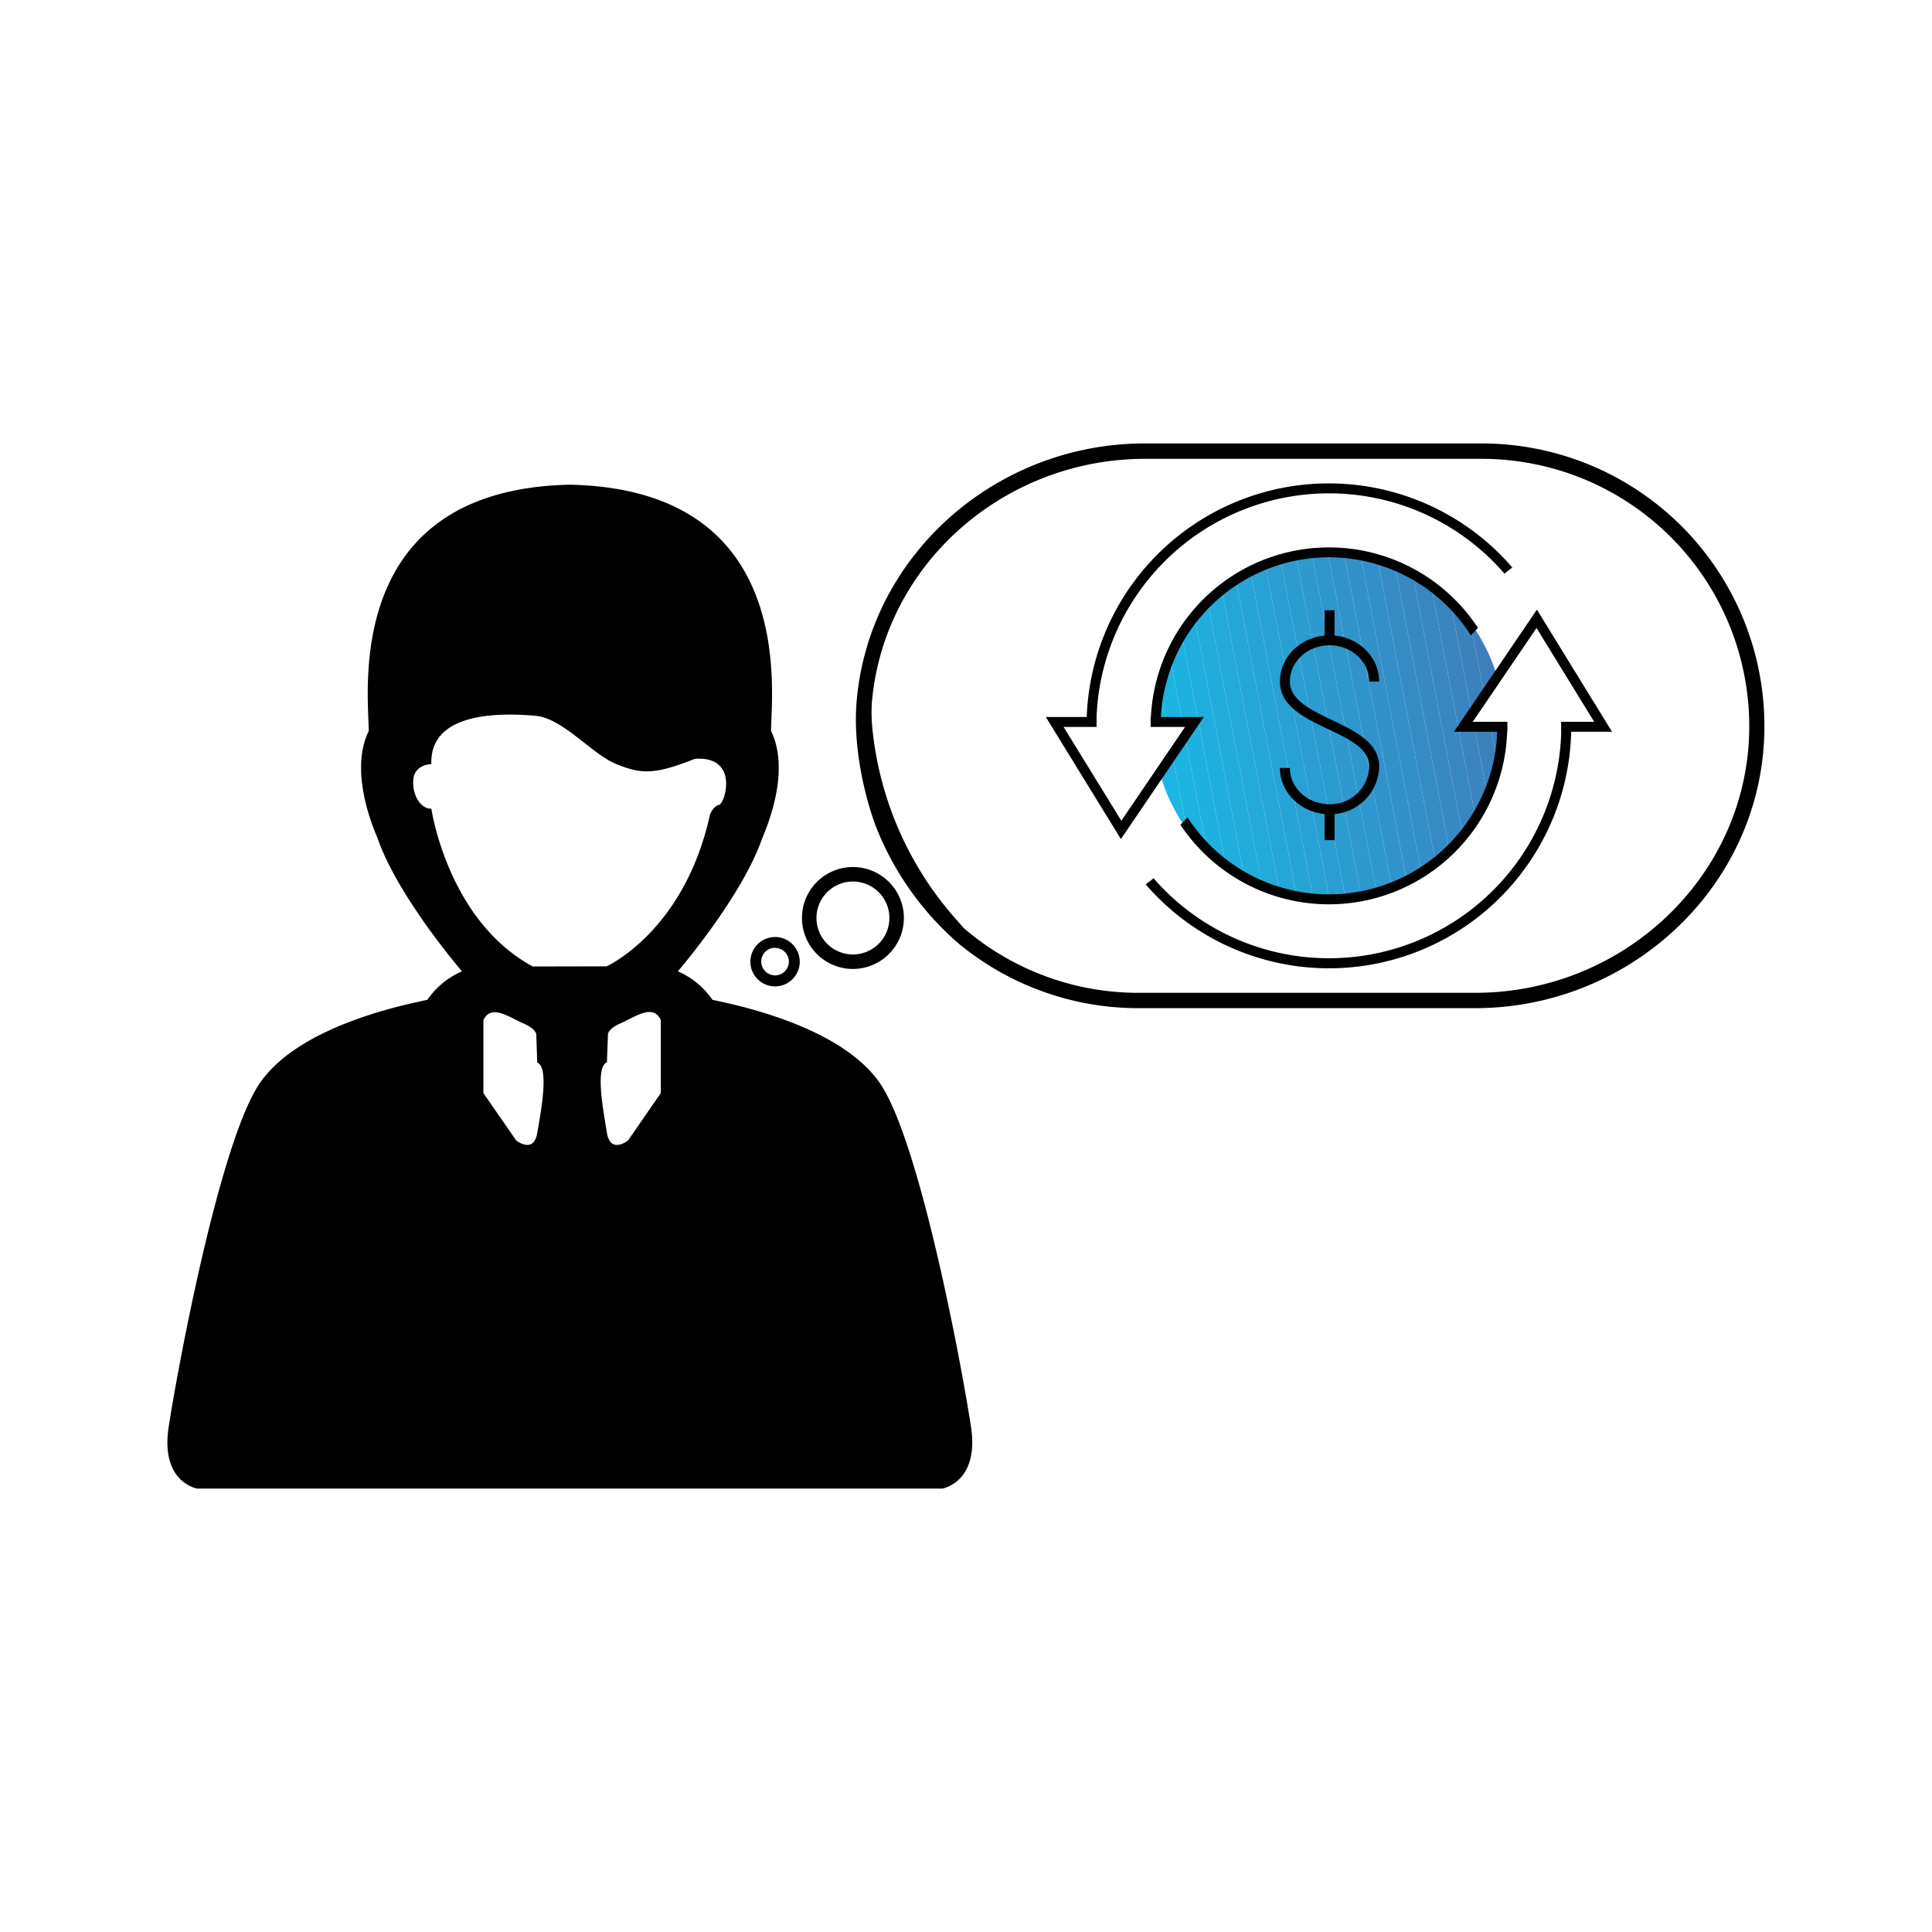 <svg id="Слой_1" data-name="Слой 1" xmlns="http://www.w3.org/2000/svg" xmlns:xlink="http://www.w3.org/1999/xlink" viewBox="0 0 400 400"><defs><style>.cls-1{fill:none;}.cls-2{clip-path:url(#clip-path);}.cls-3{fill:#1bb6e4;}.cls-4{fill:#1db3e2;}.cls-5{fill:#1eb1e0;}.cls-6{fill:#20aede;}.cls-7{fill:#21acdc;}.cls-8{fill:#23a9da;}.cls-9{fill:#25a6d8;}.cls-10{fill:#26a4d6;}.cls-11{fill:#28a1d4;}.cls-12{fill:#2a9ed2;}.cls-13{fill:#2b9cd0;}.cls-14{fill:#2d99cf;}.cls-15{fill:#2e97cd;}.cls-16{fill:#3094cb;}.cls-17{fill:#3291c9;}.cls-18{fill:#338fc7;}.cls-19{fill:#358cc5;}.cls-20{fill:#3789c3;}.cls-21{fill:#3887c1;}.cls-22{fill:#3a84bf;}.cls-23{fill:#3b82bd;}.cls-24{fill:#3d7fbb;}</style><clipPath id="clip-path"><path class="cls-1" d="M311.43,150.47A36.3,36.3,0,0,1,240.12,160c-.48-1.75,7.39-8.7,7.18-10.55l-8.45,1A36.3,36.3,0,0,1,310,140.19c.48,1.63-7.23,8.56-7,10.28S311.43,148.68,311.43,150.47Z"/></clipPath></defs><title>Монтажная область 5 копия 8</title><path d="M201.05,295.54c-1.69-11.38-10.54-59.45-19-71.46S151.3,207.85,147.5,207a16.88,16.88,0,0,0-7.16-5.9s13.28-15.39,17.49-27.61c1.81-4.22,5.52-14.55,1.81-22.14,0-7.8,5.57-50-41.65-51-47.22,1-41.65,43.21-41.65,51-3.7,7.59,0,17.92,1.81,22.14,4.22,12.22,17.5,27.61,17.5,27.61a16.87,16.87,0,0,0-7.17,5.9c-3.79.85-26.14,5.06-34.57,17.08s-17.29,60.08-19,71.46,5.9,12.65,5.9,12.65h154.3S202.73,306.92,201.05,295.54Zm-89.82-61c-.73,4.49-4.37,1.57-4.37,1.57l-6.78-9.8V211.25c1.56-3.55,5.53-.52,8.24.62s2.71,2.3,2.71,2.3l.2,5.83C113.74,220.94,112,230.11,111.23,234.59Zm-.92-34.44c-17.67-9.54-21-32.68-21-32.68-1.88.16-3.91-2.34-3.76-5.78s3.76-3.44,3.76-3.44c-.42-11.43,15.94-10.48,21.57-10s11.73,8,16.73,10,7.66,2.34,16.26-1.1c9.23-.62,6.26,9.23,5,9.54s-1.87,2-1.87,2c-5.32,24.24-21.42,31.43-21.42,31.43Zm26.5,26.21-6.77,9.8s-3.65,2.92-4.38-1.57-2.5-13.65,0-14.59l.21-5.83s0-1.15,2.71-2.3,6.67-4.17,8.23-.62Z"/><path d="M305.41,208.73H235.59a58.38,58.38,0,0,1-37.14-13.4,61.83,61.83,0,0,1-17.2-24.48s-5.15-13.2-3.83-26.37c3-30.16,29.26-52.67,59.56-52.67h69.87a58.52,58.52,0,0,1,58.41,60.72C364.07,184.16,337.07,208.73,305.41,208.73ZM199.55,192.17l.46.38a55.29,55.29,0,0,0,35.58,13h69.9c30,0,55.51-23.25,56.64-53.19A55.38,55.38,0,0,0,306.85,95H237c-28.92,0-54,21.64-56.49,50.45a33.44,33.44,0,0,0,.19,6.17,69.92,69.92,0,0,0,17.08,38.53Z"/><g class="cls-2"><polygon class="cls-3" points="238.85 153.4 245.25 186.76 238.85 186.76 238.85 153.4"/><polygon class="cls-3" points="238.85 135.94 248.59 186.76 245.25 186.76 238.85 153.4 238.85 135.94"/><polygon class="cls-4" points="238.85 118.48 251.94 186.76 248.59 186.76 238.85 135.94 238.85 118.48"/><polygon class="cls-5" points="241.37 114.17 255.29 186.76 251.94 186.76 238.85 118.48 238.85 114.17 241.37 114.17"/><polygon class="cls-6" points="244.72 114.17 258.64 186.76 255.29 186.76 241.37 114.17 244.72 114.17"/><polygon class="cls-7" points="248.06 114.17 261.98 186.76 258.64 186.76 244.72 114.17 248.06 114.17"/><polygon class="cls-8" points="251.41 114.17 265.33 186.76 261.98 186.76 248.06 114.17 251.41 114.17"/><polygon class="cls-9" points="254.76 114.17 268.68 186.76 265.33 186.76 251.41 114.17 254.76 114.17"/><polygon class="cls-10" points="258.11 114.17 272.03 186.76 268.68 186.76 254.76 114.17 258.11 114.17"/><polygon class="cls-11" points="261.45 114.17 275.37 186.76 272.03 186.76 258.11 114.17 261.45 114.17"/><polygon class="cls-12" points="264.8 114.17 278.72 186.76 275.37 186.76 261.45 114.17 264.8 114.17"/><polygon class="cls-13" points="268.15 114.17 282.07 186.76 278.72 186.76 264.8 114.17 268.15 114.17"/><polygon class="cls-14" points="271.5 114.17 285.42 186.76 282.07 186.76 268.15 114.17 271.5 114.17"/><polygon class="cls-15" points="274.85 114.17 288.76 186.76 285.42 186.76 271.5 114.17 274.85 114.17"/><polygon class="cls-16" points="278.19 114.17 292.11 186.76 288.76 186.76 274.85 114.17 278.19 114.17"/><polygon class="cls-17" points="281.54 114.17 295.46 186.76 292.11 186.76 278.19 114.17 281.54 114.17"/><polygon class="cls-18" points="284.89 114.17 298.81 186.76 295.46 186.76 281.54 114.17 284.89 114.17"/><polygon class="cls-19" points="288.24 114.17 302.15 186.76 298.81 186.76 284.89 114.17 288.24 114.17"/><polygon class="cls-20" points="291.58 114.17 305.5 186.76 302.15 186.76 288.24 114.17 291.58 114.17"/><polygon class="cls-21" points="294.93 114.17 308.85 186.76 305.5 186.76 291.58 114.17 294.93 114.17"/><polygon class="cls-22" points="298.28 114.17 311.43 182.78 311.43 186.76 308.85 186.76 294.93 114.17 298.28 114.17"/><polygon class="cls-23" points="301.63 114.17 311.43 165.33 311.43 182.78 298.28 114.17 301.63 114.17"/><polygon class="cls-24" points="304.97 114.17 311.43 147.87 311.43 165.33 301.63 114.17 304.97 114.17"/><polygon class="cls-24" points="311.43 147.87 304.97 114.17 311.43 114.17 311.43 147.87"/></g><path class="cls-1" d="M316.35,125.42l-3.23,2.5-5-6.53,3.4-2.63A48.09,48.09,0,0,0,227,149.48h96.22A48,48,0,0,0,316.35,125.42Z"/><path class="cls-1" d="M227,149.48c0,.26,0,.53,0,.79a48.13,48.13,0,0,0,96.26,0c0-.27,0-.53,0-.79Z"/><path d="M323.25,149.48c0,.26,0,.52,0,.79a48.1,48.1,0,0,1-84.41,31.57l-1.64,1.26a50.15,50.15,0,0,0,88.11-32.83c0-.27,0-.53,0-.79Z"/><path d="M275.14,102.14a48,48,0,0,1,36.34,16.62l1.63-1.26a50.15,50.15,0,0,0-88.14,32H227A48.18,48.18,0,0,1,275.14,102.14Z"/><path d="M275.14,115.38a34.86,34.86,0,0,1,29.39,16.17L306,130a36.9,36.9,0,0,0-67.75,19.5h2.06A34.92,34.92,0,0,1,275.14,115.38Z"/><path d="M310,149.48c0,.26,0,.52,0,.79a34.86,34.86,0,0,1-64.15,18.94l-1.45,1.57a36.93,36.93,0,0,0,67.66-20.51c0-.27,0-.53,0-.79Z"/><polygon points="232.07 173.72 216.53 148.45 227.03 148.45 227.03 150.51 220.21 150.51 232.16 169.93 245.35 150.51 238.23 150.51 238.23 148.45 249.24 148.45 232.07 173.72"/><polygon points="333.75 151.5 323.25 151.5 323.25 149.44 330.06 149.44 318.12 130.02 304.92 149.44 312.04 149.44 312.04 151.5 301.03 151.5 318.2 126.22 333.75 151.5"/><path d="M275.27,168.57c-5.66,0-10.27-4.29-10.27-9.57h2.06c0,4.14,3.68,7.51,8.21,7.51a8.06,8.06,0,0,0,8.2-7.57c.24-3.82-4-5.86-8.54-8-4.88-2.33-9.93-4.74-9.93-9.84,0-5.27,4.61-9.56,10.27-9.56s10.26,4.29,10.26,9.56h-2.06c0-4.14-3.68-7.5-8.2-7.5s-8.21,3.36-8.21,7.5c0,3.8,4.26,5.83,8.76,8,4.93,2.36,10,4.8,9.71,10A10.1,10.1,0,0,1,275.27,168.57Z"/><rect x="274.24" y="126.36" width="2.06" height="6.18"/><rect x="274.25" y="167.76" width="2.06" height="6.18"/><path d="M176.59,200.61a10.55,10.55,0,1,1,10.55-10.55A10.57,10.57,0,0,1,176.59,200.61Zm0-18.1a7.55,7.55,0,1,0,7.55,7.55A7.56,7.56,0,0,0,176.59,182.51Z"/><path d="M160.47,204.22a5.11,5.11,0,1,1,5.11-5.11A5.11,5.11,0,0,1,160.47,204.22Zm0-8a2.86,2.86,0,1,0,2.86,2.85A2.86,2.86,0,0,0,160.47,196.26Z"/></svg>